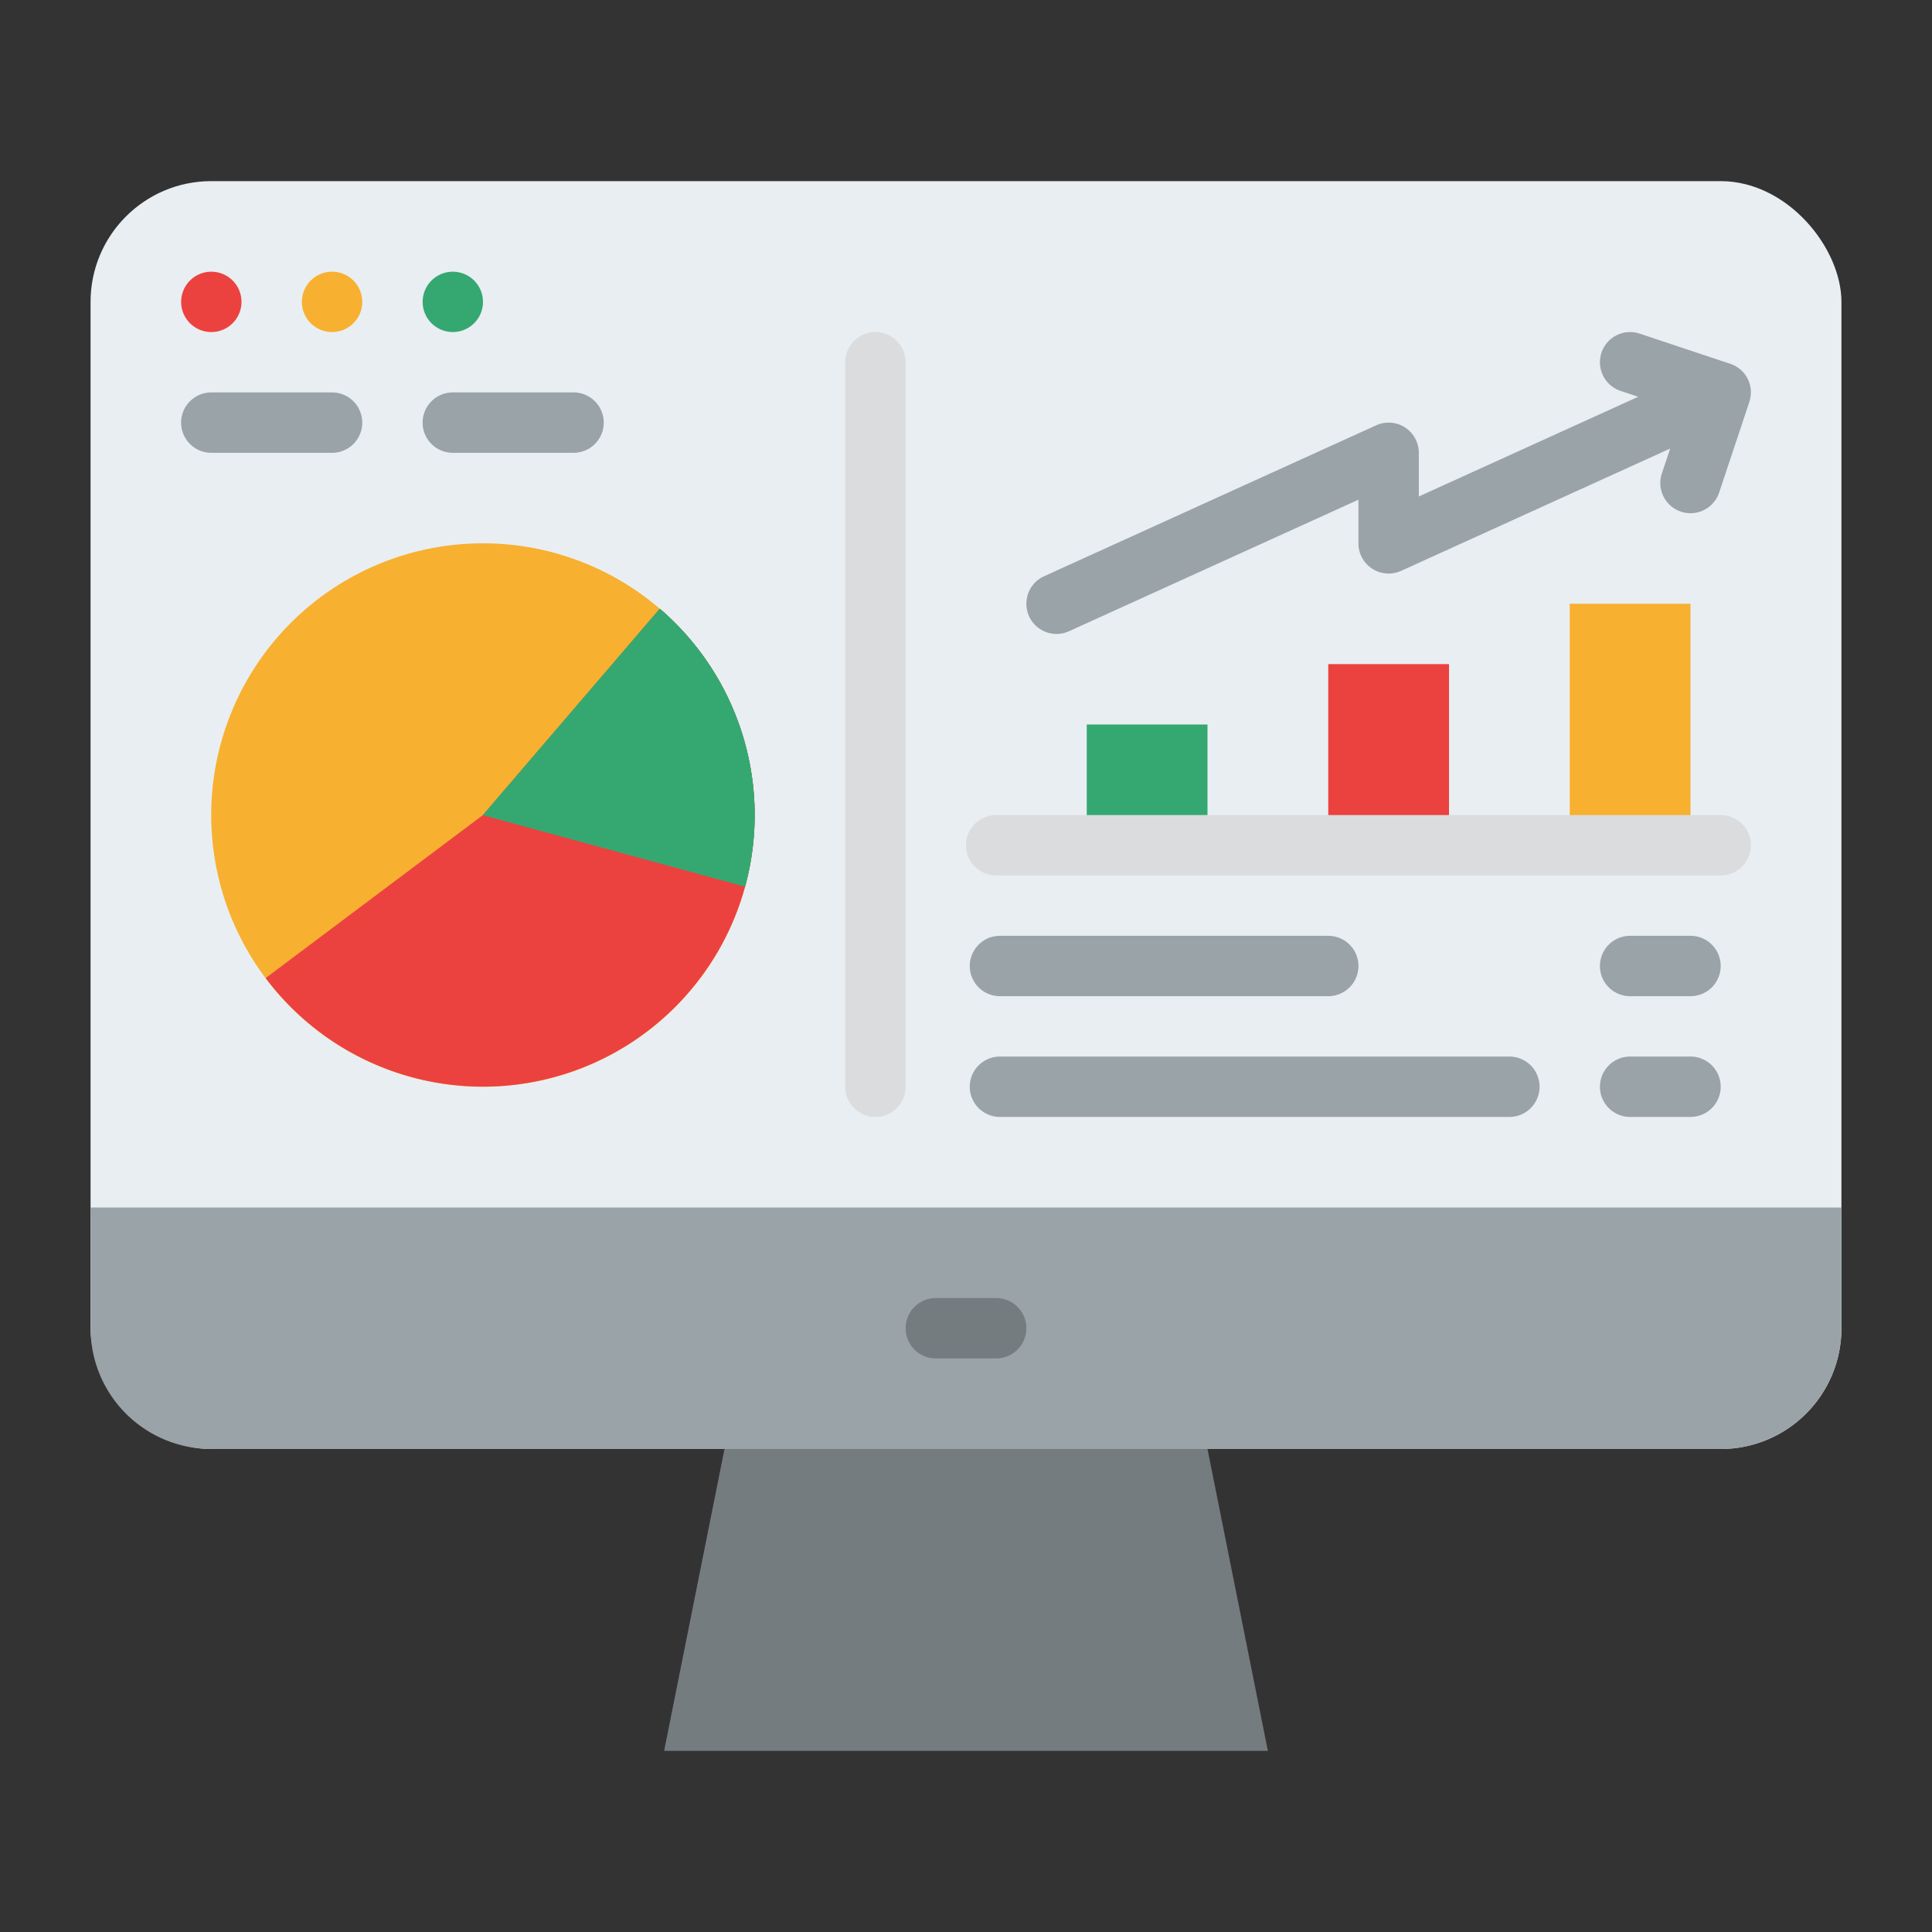 <svg id="Flat" height="512" viewBox="0 0 512 512" width="512" xmlns="http://www.w3.org/2000/svg"><rect x="0" y="0" width="512" height="512" fill="#333333" stroke="none"/><rect fill="#e9eef2" height="336" rx="32" width="464" x="24" y="48"/><path d="m197.46 234.94a72.01 72.01 0 1 1 -22.6-73.61 72.017 72.017 0 0 1 22.6 73.61z" fill="#f7b030"/><path d="m197.46 234.94a72.023 72.023 0 0 1 -127.06 24.26l57.6-43.21 46.86-54.66a72.046 72.046 0 0 1 22.6 73.61z" fill="#eb423f"/><path d="m197.46 234.94-69.46-18.95 46.86-54.66a72.046 72.046 0 0 1 22.6 73.61z" fill="#35a872"/><path d="m488 320v32a32 32 0 0 1 -32 32h-400a32 32 0 0 1 -32-32v-32z" fill="#9aa3a8"/><path d="m264 360h-16a8 8 0 0 1 0-16h16a8 8 0 0 1 0 16z" fill="#757c80"/><path d="m336 464h-160l16-80h128z" fill="#757c80"/><path d="m197.46 234.94-69.46-18.95 46.86-54.66q1.71 1.44 3.31 3.02a72.061 72.061 0 0 1 19.29 70.59z" fill="#35a872"/><path d="m288 192h32v32h-32z" fill="#35a872"/><path d="m352 176h32v48h-32z" fill="#eb423f"/><path d="m416 160h32v64h-32z" fill="#f7b030"/><g fill="#9aa3a8"><path d="m352 264h-87a8 8 0 0 1 0-16h87a8 8 0 0 1 0 16z"/><path d="m400 296h-135a8 8 0 0 1 0-16h135a8 8 0 0 1 0 16z"/><path d="m448 264h-16a8 8 0 0 1 0-16h16a8 8 0 0 1 0 16z"/></g><path d="m232 296a8 8 0 0 1 -8-8v-192a8 8 0 0 1 16 0v192a8 8 0 0 1 -8 8z" fill="#dadcde"/><path d="m448 296h-16a8 8 0 0 1 0-16h16a8 8 0 0 1 0 16z" fill="#9aa3a8"/><circle cx="56" cy="80" fill="#eb423f" r="8"/><circle cx="88" cy="80" fill="#f7b030" r="8"/><circle cx="120" cy="80" fill="#35a872" r="8"/><path d="m88 120h-32a8 8 0 0 1 0-16h32a8 8 0 0 1 0 16z" fill="#9aa3a8"/><path d="m152 120h-32a8 8 0 0 1 0-16h32a8 8 0 0 1 0 16z" fill="#9aa3a8"/><path d="m456 232h-192a8 8 0 0 1 0-16h192a8 8 0 0 1 0 16z" fill="#dadcde"/><path d="m280.005 168a7.974 7.974 0 0 0 3.306-.719l76.689-34.857v11.576a8 8 0 0 0 11.311 7.283l71.3-32.408-2.2 6.595a8 8 0 1 0 15.18 5.06l8-24-.021-.007a7.934 7.934 0 0 0 -5.04-10.113l-24-8a8 8 0 1 0 -5.06 15.18l4.674 1.557-58.144 26.429v-11.576a8 8 0 0 0 -11.311-7.283l-88 40a8 8 0 0 0 3.316 15.283z" fill="#9aa3a8"/></svg>